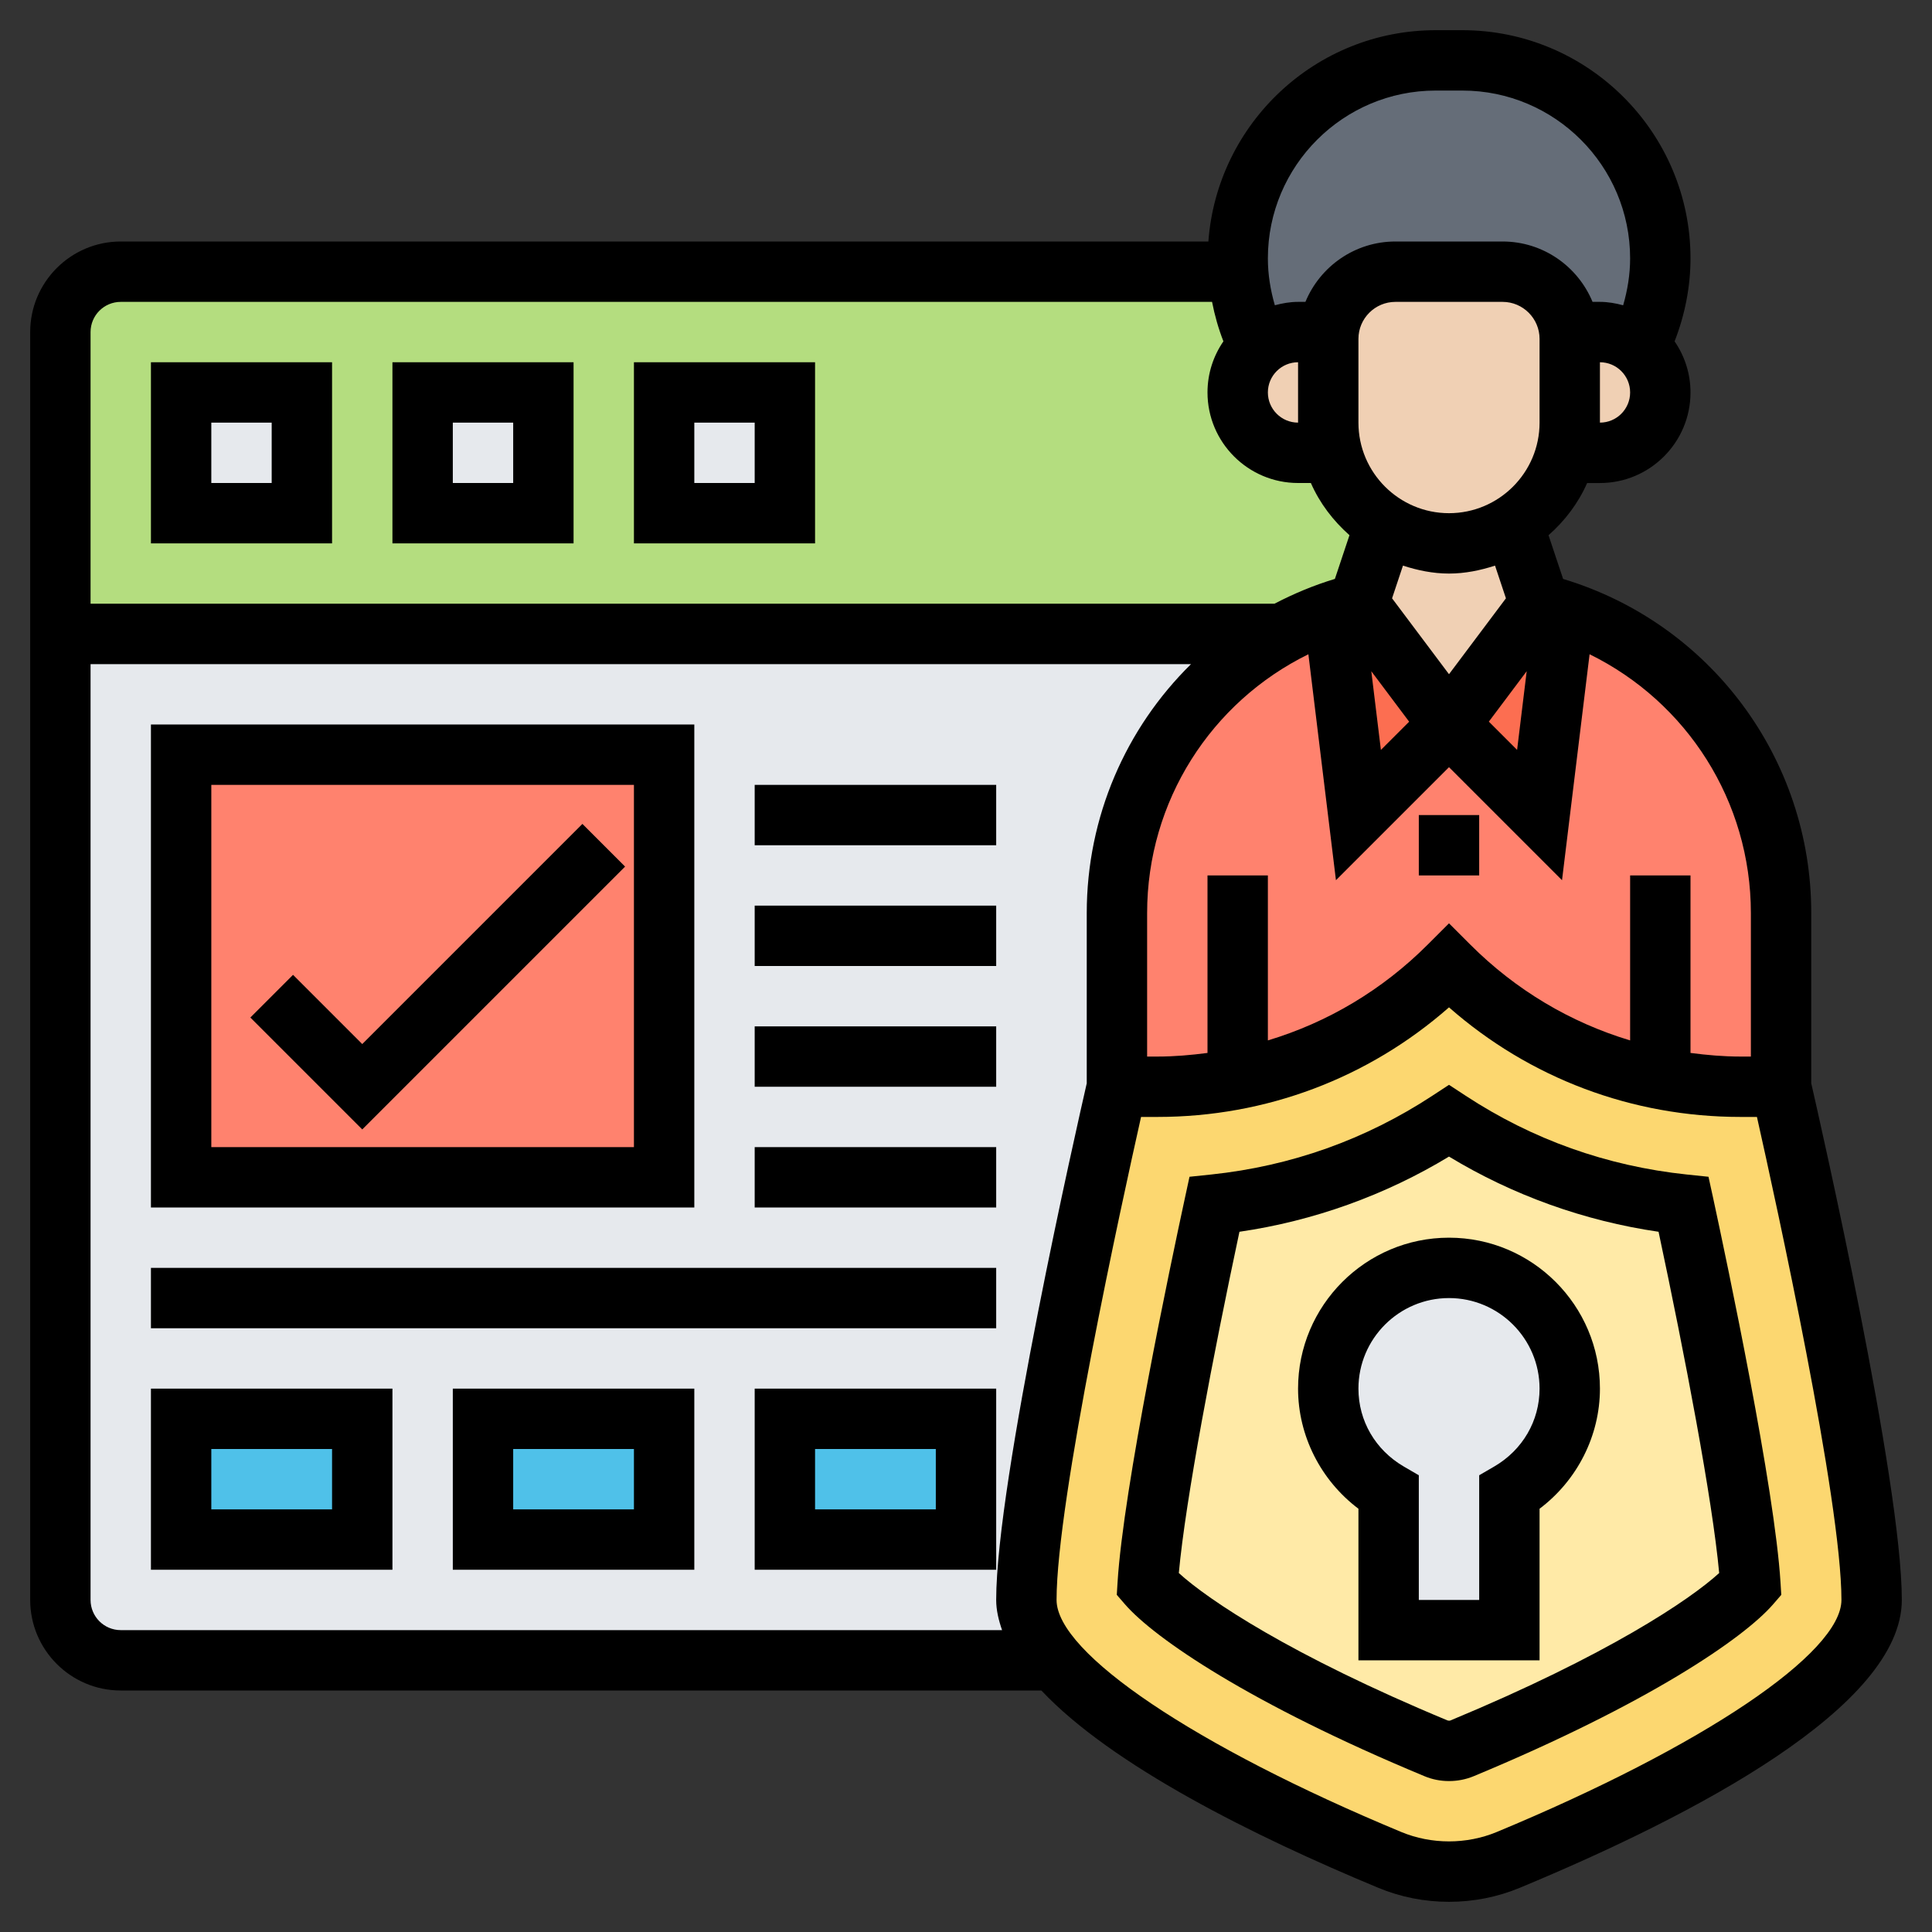 <svg xmlns="http://www.w3.org/2000/svg" id="Layer_5" height="512" viewBox="0 0 64 64" width="512"><rect x="0" y="0" width="64" height="64" fill="#333333" stroke="none"/><g><g><g><path d="m2 21v22 10c0 1.1.9 2 2 2h30.92c-.58-.68-.92-1.35-.92-2 0-1.88.66-5.73 1.36-9.29.79-4.04 1.64-7.71 1.64-7.71v-5.75c0-2.43.82-4.69 2.24-6.5.87-1.11 1.96-2.05 3.22-2.75z" fill="#e6e9ed"></path></g><g><path d="m41.01 9c.15 1.16.36 1.85.68 2.49-.42.37-.69.91-.69 1.51 0 .55.22 1.05.59 1.41.36.37.86.59 1.41.59h1.13c.18.7.55 1.33 1.04 1.83.21.21.45.4.7.55v.01l-.87 2.61c-.28.07-.56.15-.82.25-.61.2-1.18.45-1.72.75h-40.46v-10c0-1.1.9-2 2-2z" fill="#b4dd7f"></path></g><g><path d="m22 13h4v4h-4z" fill="#e6e9ed"></path></g><g><path d="m14 13h4v4h-4z" fill="#e6e9ed"></path></g><g><path d="m6 13h4v4h-4z" fill="#e6e9ed"></path></g><g><path d="m6 47h6v4h-6z" fill="#4fc1e9"></path></g><g><path d="m16 47h6v4h-6z" fill="#4fc1e9"></path></g><g><path d="m26 47h6v4h-6z" fill="#4fc1e9"></path></g><g><path d="m6 25h16v14h-16z" fill="#ff826e"></path></g><g><path d="m48 24 3 3 .82-6.75c4.26 1.44 7.18 5.44 7.18 10v5.75h-1.34c-.9 0-1.79-.09-2.66-.26-2.64-.52-5.08-1.82-7-3.74-1.28 1.28-2.79 2.28-4.43 2.96-.83.34-1.69.6-2.57.78-.87.17-1.76.26-2.66.26h-1.34v-5.75c0-2.43.82-4.69 2.24-6.5.87-1.11 1.96-2.05 3.22-2.75.54-.3 1.11-.55 1.72-.75l.82 6.75z" fill="#ff826e"></path></g><g><path d="m51.82 20.25-.82 6.75-3-3 3-4c.28.07.56.15.82.25z" fill="#fc6e51"></path></g><g><path d="m45 20 3 4-3 3-.82-6.75c.26-.1.54-.18.82-.25z" fill="#fc6e51"></path></g><g><path d="m52 11h-.01c-.12-1.12-1.07-2-2.22-2h-3.54c-1.15 0-2.1.88-2.22 2h-.01-1c-.5 0-.96.19-1.31.49-.32-.64-.53-1.33-.68-2.49 0-.15-.01-.29-.01-.44 0-3.62 2.94-6.56 6.56-6.56h.88c1.81 0 3.45.74 4.64 1.92 1.18 1.19 1.92 2.83 1.92 4.64 0 1.04-.25 2.04-.69 2.93-.35-.3-.81-.49-1.31-.49z" fill="#656d78"></path></g><g><path d="m53 11c.5 0 .96.19 1.31.49.03.04.07.07.1.1.37.36.59.86.59 1.41 0 1.1-.9 2-2 2h-1.13c.09-.32.13-.65.13-1v-2.77c0-.08 0-.15-.01-.23h.01z" fill="#f0d0b4"></path></g><g><path d="m45.87 17.38c1.85.61 1.99.62 2.13.62.78 0 1.51-.23 2.13-.62v.01l.87 2.61-3 4-3-4 .87-2.61z" fill="#f0d0b4"></path></g><g><path d="m51.87 15c-.26 1-.89 1.85-1.74 2.38-.62.39-1.35.62-2.13.62-.14 0-.28-.01-2.13-.62-.25-.15-.49-.34-.7-.55-.49-.5-.86-1.13-1.04-1.83-.09-.32-.13-.65-.13-1v-2.77c0-.08 0-.15.01-.23.12-1.12 1.07-2 2.22-2h3.54c1.15 0 2.1.88 2.22 2 .01.08.01.15.01.23v2.77c0 .35-.04.68-.13 1z" fill="#f0d0b4"></path></g><g><path d="m44 14c0 .35.04.68.13 1h-1.13c-.55 0-1.05-.22-1.41-.59-.37-.36-.59-.86-.59-1.41 0-.6.27-1.14.69-1.51.35-.3.81-.49 1.31-.49h1 .01c-.01.08-.01.15-.01.23z" fill="#f0d0b4"></path></g><g><path d="m38.34 36c.9 0 1.79-.09 2.66-.26.88-.18 1.74-.44 2.57-.78 1.64-.68 3.15-1.68 4.43-2.96 1.92 1.92 4.36 3.22 7 3.74.87.17 1.76.26 2.66.26h1.34s3 13 3 17c0 3.33-9.03 7.36-12.04 8.61-.62.26-1.29.39-1.96.39s-1.34-.13-1.96-.39c-2.42-1.01-8.75-3.81-11.12-6.61-.58-.68-.92-1.35-.92-2 0-1.88.66-5.73 1.36-9.29.79-4.04 1.64-7.71 1.64-7.71zm19.64 16.49c-.15-2.47-1.24-8.1-2.21-12.59-2.79-.29-5.44-1.24-7.77-2.77-2.33 1.53-4.98 2.48-7.77 2.77-.97 4.49-2.06 10.12-2.21 12.59.84.97 3.89 3.08 9.55 5.43.13.05.28.08.43.08s.3-.03.43-.08c5.66-2.35 8.71-4.46 9.55-5.43z" fill="#fcd770"></path></g><g><path d="m57.98 52.49c-.84.97-3.89 3.08-9.55 5.43-.13.05-.28.08-.43.08s-.3-.03-.43-.08c-5.66-2.35-8.71-4.46-9.55-5.43.15-2.47 1.24-8.1 2.21-12.59 2.79-.29 5.44-1.24 7.77-2.77 2.33 1.53 4.98 2.48 7.77 2.77.97 4.49 2.06 10.12 2.21 12.59z" fill="#ffeaa7"></path></g><g><path d="m48 42c2.21 0 4 1.79 4 4 0 1.48-.81 2.75-2 3.45v4.55h-4v-4.55c-1.19-.7-2-1.97-2-3.45 0-2.21 1.79-4 4-4z" fill="#e6e9ed"></path></g></g><g><path d="m48 41c-2.757 0-5 2.243-5 5 0 1.563.754 3.04 2 3.979v5.021h6v-5.021c1.246-.939 2-2.416 2-3.979 0-2.757-2.243-5-5-5zm1.497 7.581-.497.289v4.13h-2v-4.13l-.497-.289c-.941-.548-1.503-1.513-1.503-2.581 0-1.654 1.346-3 3-3s3 1.346 3 3c0 1.068-.562 2.033-1.503 2.581z"></path><path d="m56.596 38.982-.72-.075c-2.646-.279-5.112-1.158-7.327-2.611l-.549-.36-.549.36c-2.215 1.453-4.681 2.332-7.327 2.611l-.72.075-.153.708c-.475 2.198-2.04 9.612-2.231 12.734l-.025.407.267.309c.981 1.134 4.168 3.308 9.926 5.699.255.107.529.161.812.161.284 0 .557-.054.813-.159 5.757-2.392 8.945-4.565 9.927-5.7l.267-.309-.025-.407c-.191-3.122-1.757-10.537-2.231-12.734zm-8.55 18.011c-.007.003-.021.007-.046.007l-.048-.008c-5.199-2.16-7.93-3.996-8.902-4.883.222-2.431 1.141-7.235 2.008-11.305 2.454-.357 4.829-1.21 6.942-2.491 2.113 1.281 4.488 2.134 6.942 2.491.867 4.069 1.786 8.874 2.008 11.305-.972.887-3.705 2.725-8.904 4.884z"></path><path d="m60 35.886v-5.64c0-5.128-3.353-9.602-8.22-11.068l-.483-1.448c.541-.478.985-1.06 1.279-1.729h.424c1.654 0 3-1.346 3-3 0-.628-.195-1.21-.527-1.693.341-.875.527-1.81.527-2.748 0-4.168-3.392-7.56-7.56-7.56h-.88c-3.979 0-7.243 3.093-7.531 7h-36.029c-1.654 0-3 1.346-3 3v42c0 1.654 1.346 3 3 3h30.497c2.338 2.484 7.025 4.818 11.158 6.535.743.309 1.533.465 2.345.465s1.602-.156 2.347-.465c5.772-2.398 12.653-5.999 12.653-9.535 0-3.919-2.693-15.774-3-17.114zm-2-5.64v4.754h-.343c-.56 0-1.111-.049-1.657-.12v-5.88h-2v5.465c-1.978-.594-3.791-1.67-5.293-3.172l-.707-.707-.707.707c-1.502 1.502-3.315 2.578-5.293 3.172v-5.465h-2v5.88c-.546.071-1.097.12-1.657.12h-.343v-4.754c0-3.706 2.122-6.992 5.342-8.573l.913 7.485 3.745-3.744 3.744 3.744.913-7.485c3.221 1.581 5.343 4.867 5.343 8.573zm-7-16.246c0 1.654-1.346 3-3 3s-3-1.346-3-3v-2.774c0-.676.55-1.226 1.226-1.226h3.549c.675 0 1.225.55 1.225 1.226zm-5.256 10.842-.318-2.607 1.254 1.672zm4.83-2.608-.318 2.607-.936-.936zm-.688-2.414-1.886 2.514-1.886-2.514.361-1.083c.484.156.99.263 1.525.263s1.041-.107 1.525-.263zm3.114-5.82v-2c.552 0 1 .448 1 1s-.448 1-1 1zm-5.44-11h.881c3.065 0 5.559 2.494 5.559 5.56 0 .526-.085 1.049-.231 1.553-.247-.067-.502-.113-.769-.113h-.245c-.484-1.172-1.636-2-2.981-2h-3.549c-1.344 0-2.497.828-2.981 2h-.244c-.267 0-.522.046-.769.112-.147-.504-.231-1.027-.231-1.552 0-3.066 2.494-5.56 5.56-5.56zm-4.56 9v2c-.552 0-1-.448-1-1s.448-1 1-1zm-39-2h36.151c.087.447.211.884.376 1.307-.332.483-.527 1.065-.527 1.693 0 1.654 1.346 3 3 3h.424c.294.67.739 1.251 1.279 1.729l-.483 1.448c-.702.212-1.369.492-2.002.822h-39.218v-9c0-.551.448-.999 1-.999zm0 44c-.552 0-1-.448-1-1v-31h36.454c-2.154 2.117-3.454 5.055-3.454 8.246v5.64c-.307 1.34-3 13.195-3 17.114 0 .333.079.667.195 1zm45.58 6.688c-1 .414-2.161.414-3.159 0-6.831-2.838-11.421-5.927-11.421-7.688 0-3.289 2.16-13.154 2.799-16h.544c3.591 0 6.984-1.282 9.657-3.63 2.673 2.348 6.066 3.63 9.657 3.63h.544c.639 2.846 2.799 12.71 2.799 16 0 1.761-4.59 4.85-11.42 7.688z"></path><path d="m47 27h2v2h-2z"></path><path d="m11 12h-6v6h6zm-2 4h-2v-2h2z"></path><path d="m19 12h-6v6h6zm-2 4h-2v-2h2z"></path><path d="m27 12h-6v6h6zm-2 4h-2v-2h2z"></path><path d="m23 24h-18v16h18zm-2 14h-14v-12h14z"></path><path d="m5 52h8v-6h-8zm2-4h4v2h-4z"></path><path d="m15 52h8v-6h-8zm2-4h4v2h-4z"></path><path d="m33 46h-8v6h8zm-2 4h-4v-2h4z"></path><path d="m20.707 28.707-1.414-1.414-7.293 7.293-2.293-2.293-1.414 1.414 3.707 3.707z"></path><path d="m5 42h28v2h-28z"></path><path d="m25 38h8v2h-8z"></path><path d="m25 34h8v2h-8z"></path><path d="m25 30h8v2h-8z"></path><path d="m25 26h8v2h-8z"></path></g></g></svg>